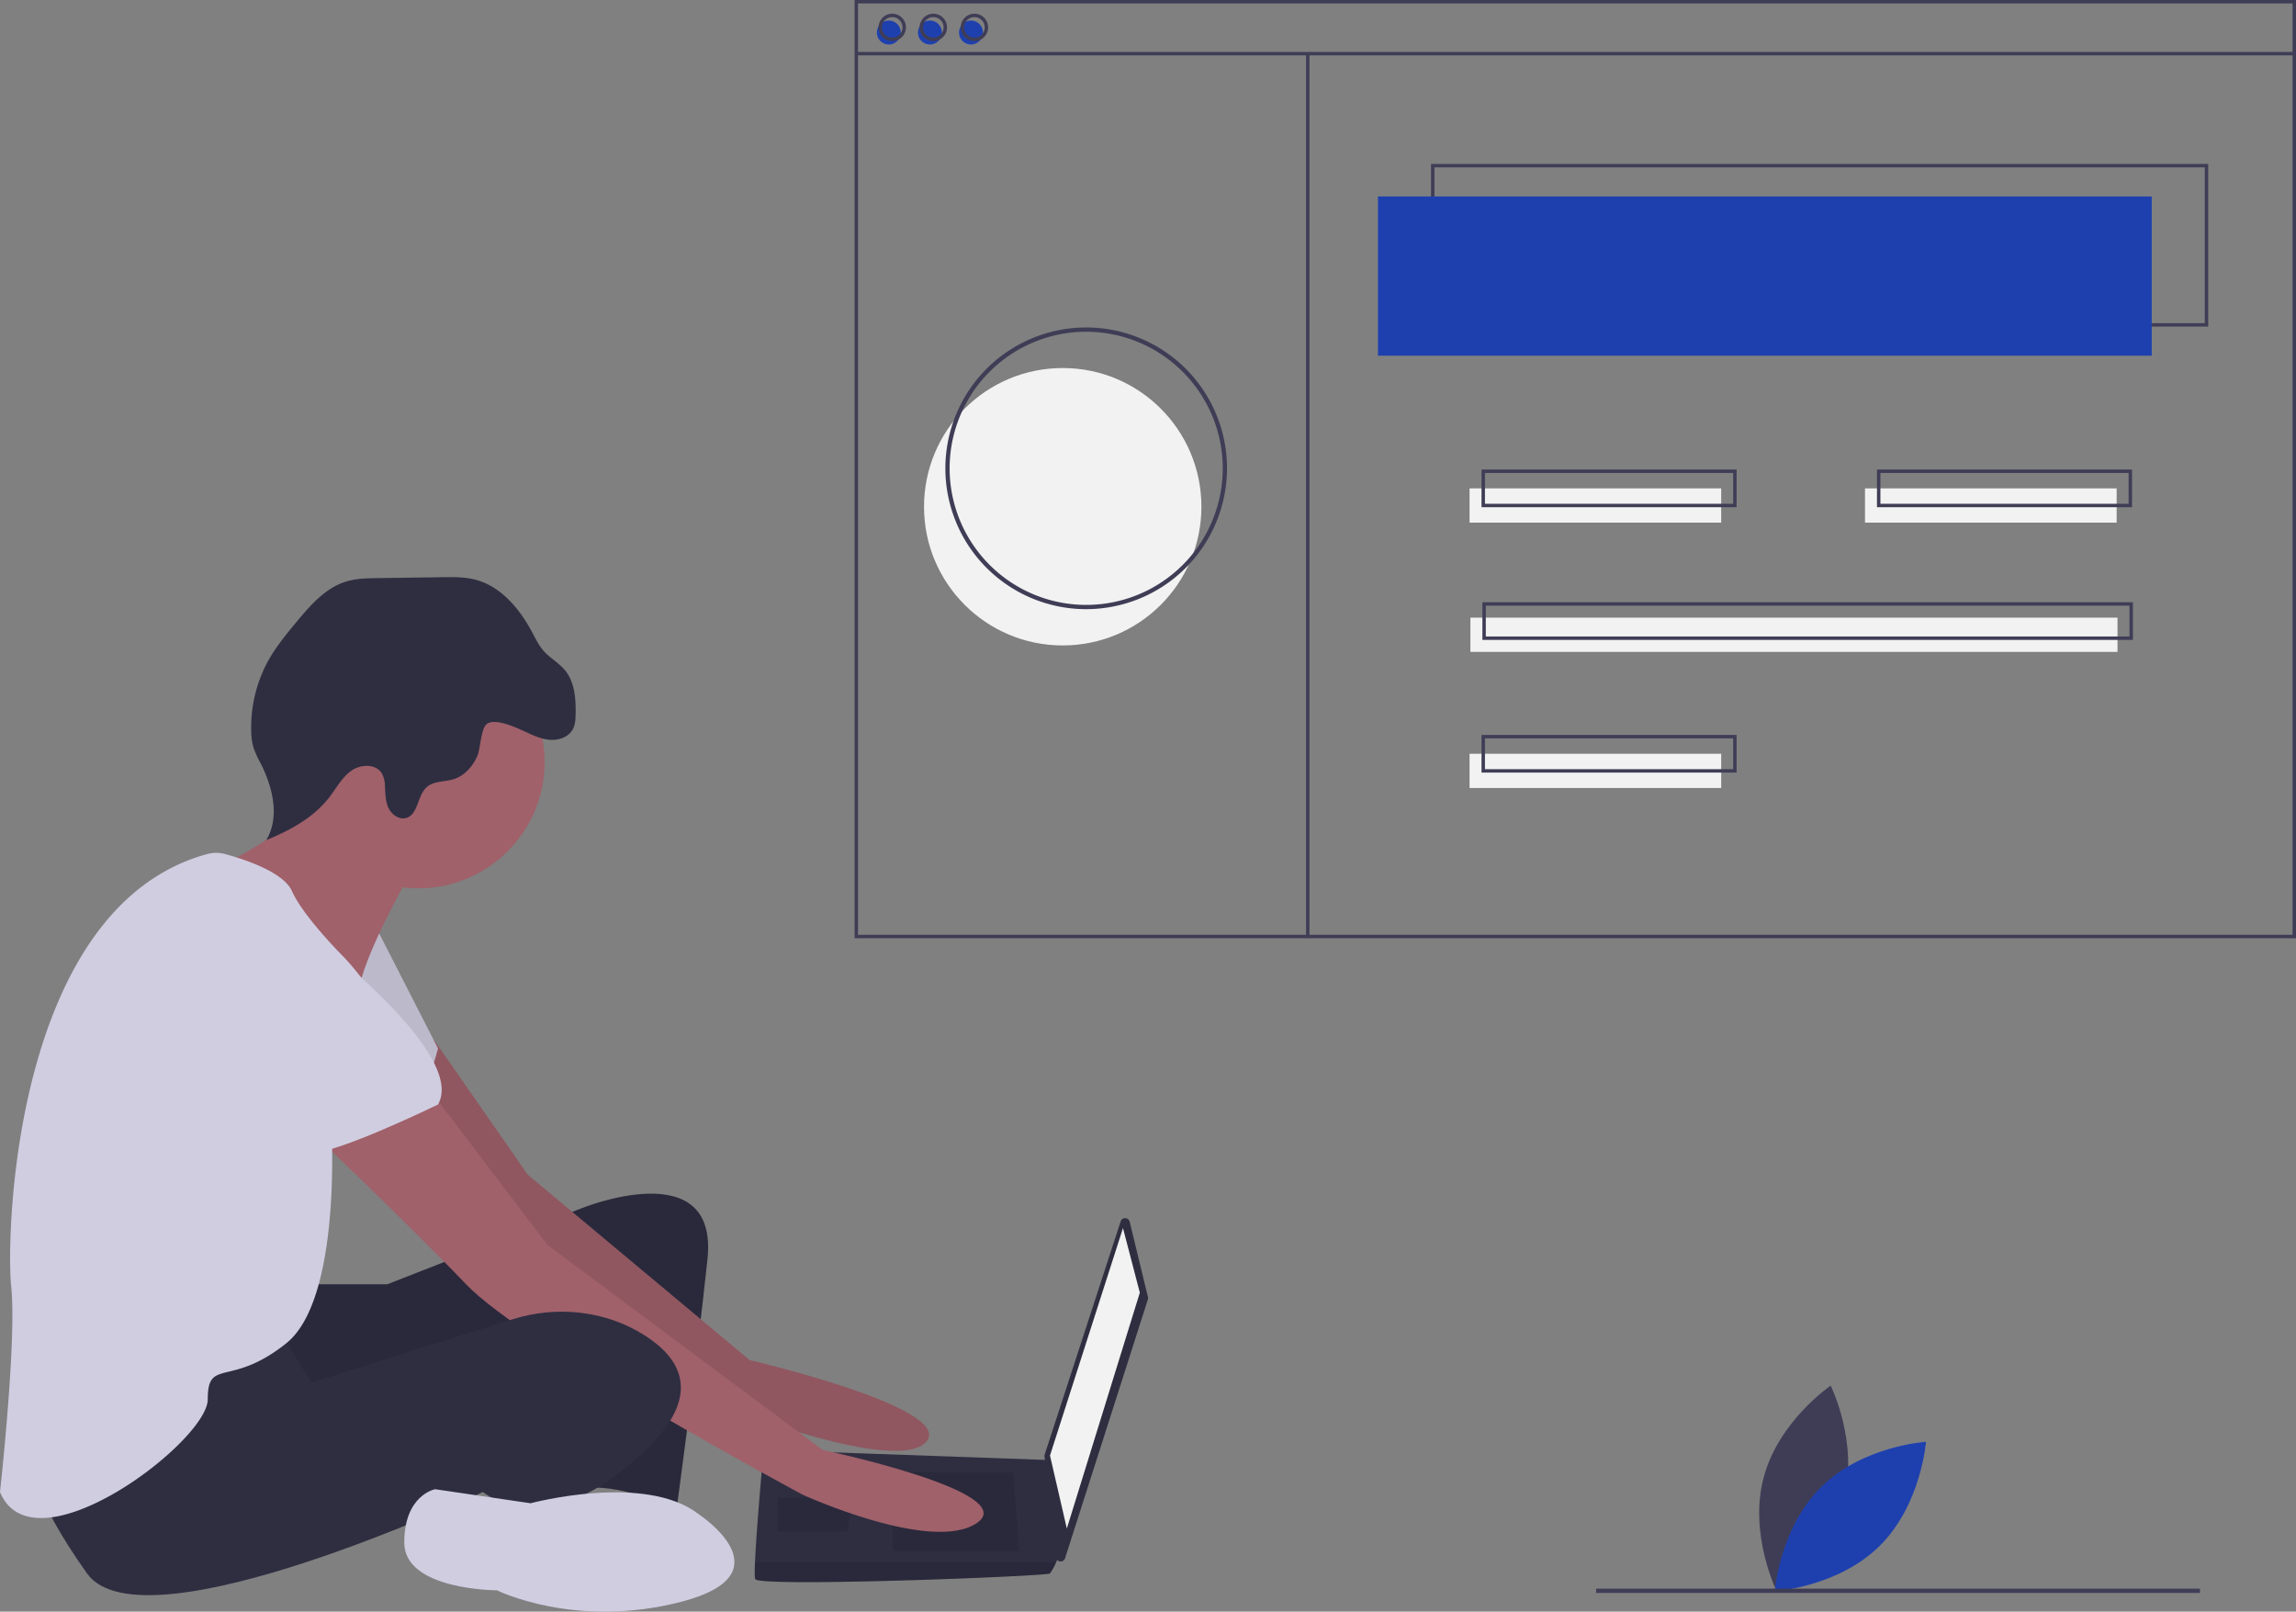 <svg id="ade8c9af-7e2e-4eda-b5c8-b06129257226" data-name="Layer 1" xmlns="http://www.w3.org/2000/svg" viewBox="0 0 1076.064 755.228"><rect x="0" y="0" width="1076.064" height="755.228" fill="#808080" stroke="none"/><title>web_developer</title><path d="M926.114,774.809c-6.985,26.598-31.459,43.22-31.459,43.22s-13.15-26.502-6.166-53.1,31.459-43.22,31.459-43.22S933.098,748.211,926.114,774.809Z" transform="translate(-61.968 -72.386)" fill="#3f3d56"/><path d="M915.52,769.183c-19.563,19.327-21.751,48.831-21.751,48.831s29.528-1.831,49.091-21.159,21.751-48.831,21.751-48.831S935.082,749.855,915.52,769.183Z" transform="translate(-61.968 -72.386)" fill="#1E40AF"/><path d="M206.702,674.194h36.841l90.788-35.526s64.472-26.315,59.209,23.684-14.473,117.103-14.473,117.103-28.947-13.158-44.736-9.21-5.263-80.262-5.263-80.262-128.945,61.841-140.787,53.946-14.473-63.157-14.473-63.157Z" transform="translate(-61.968 -72.386)" fill="#2f2e41"/><path d="M206.702,674.194h36.841l90.788-35.526s64.472-26.315,59.209,23.684-14.473,117.103-14.473,117.103-28.947-13.158-44.736-9.21-5.263-80.262-5.263-80.262-128.945,61.841-140.787,53.946-14.473-63.157-14.473-63.157Z" transform="translate(-61.968 -72.386)" opacity="0.1"/><path d="M264.746,558.82l44.586,64.059L413.277,709.72s96.051,22.368,82.893,38.157S402.751,732.088,402.751,732.088s-119.735-86.84-123.682-93.419S231.702,570.249,231.702,570.249Z" transform="translate(-61.968 -72.386)" fill="#a0616a"/><path d="M264.746,558.82l44.586,64.059L413.277,709.72s96.051,22.368,82.893,38.157S402.751,732.088,402.751,732.088s-119.735-86.84-123.682-93.419S231.702,570.249,231.702,570.249Z" transform="translate(-61.968 -72.386)" opacity="0.1"/><path d="M238.281,507.092l28.947,56.578s-6.579,27.631-17.105,30.263-55.262-34.21-55.262-34.21Z" transform="translate(-61.968 -72.386)" fill="#d0cde1"/><path d="M238.281,507.092l28.947,56.578s-6.579,27.631-17.105,30.263-55.262-34.21-55.262-34.21Z" transform="translate(-61.968 -72.386)" opacity="0.1"/><path d="M591.419,644.9,599.97,680.172a2.203,2.203,0,0,1-.043,1.19L561.14,802.574a2.203,2.203,0,0,1-4.287-.423l-5.366-47.219a2.203,2.203,0,0,1,.094-.931L587.184,644.737A2.203,2.203,0,0,1,591.419,644.9Z" transform="translate(-61.968 -72.386)" fill="#2f2e41"/><polygon points="526.306 575.493 534.2 605.756 499.99 716.28 492.096 682.07 526.306 575.493" fill="#f2f2f2"/><path d="M415.909,812.35c1.316,3.947,136.839-1.316,138.155-2.632a28.561,28.561,0,0,0,2.895-5.263c1.237-2.632,2.368-5.263,2.368-5.263L554.064,756.588l-134.208-4.763s-3.355,36.105-4.039,52.631C415.646,808.626,415.646,811.56,415.909,812.35Z" transform="translate(-61.968 -72.386)" fill="#2f2e41"/><polygon points="474.991 689.965 477.622 726.806 418.413 726.806 418.413 689.965 474.991 689.965" opacity="0.1"/><polygon points="398.677 701.806 399.03 701.736 397.361 717.596 364.467 717.596 364.467 701.806 398.677 701.806" opacity="0.1"/><path d="M415.909,812.35c1.316,3.947,136.839-1.316,138.155-2.632a28.561,28.561,0,0,0,2.895-5.263H415.817C415.646,808.626,415.646,811.56,415.909,812.35Z" transform="translate(-61.968 -72.386)" opacity="0.1"/><circle cx="196.049" cy="357.076" r="59.209" fill="#a0616a"/><path d="M254.07,482.093s-19.736,34.21-23.684,52.631-59.209-36.841-59.209-36.841l-7.237-19.079s51.973-24.342,48.025-44.078S254.07,482.093,254.07,482.093Z" transform="translate(-61.968 -72.386)" fill="#a0616a"/><path d="M264.596,584.722l53.946,71.051,128.945,96.051s93.419,19.736,72.367,34.21-81.577-13.158-81.577-13.158S308.016,703.141,280.385,674.194s-78.946-77.63-78.946-77.63Z" transform="translate(-61.968 -72.386)" fill="#a0616a"/><path d="M192.229,695.247,208.018,720.246l94.231-29.646c20.676-6.505,43.348-4.111,61.687,7.442,16.447,10.362,26.973,26.809,3.289,51.15-47.368,48.683-78.946,22.368-78.946,22.368S129.072,846.559,102.757,809.718s-27.631-55.262-27.631-55.262S176.44,691.299,192.229,695.247Z" transform="translate(-61.968 -72.386)" fill="#2f2e41"/><path d="M389.593,782.087s42.104,27.631-7.895,40.789-86.84-5.263-86.84-5.263-43.42,0-43.42-22.368,14.473-25,14.473-25l44.736,6.579S364.594,762.351,389.593,782.087Z" transform="translate(-61.968 -72.386)" fill="#d0cde1"/><path d="M306.589,414.568c4.03,1.797,8.026,3.923,12.408,4.444s9.371-1.008,11.444-4.903c1.12-2.104,1.248-4.578,1.3-6.961.158-7.225-.364-15.036-4.943-20.627-2.914-3.559-7.167-5.802-10.184-9.274-2.161-2.488-3.599-5.503-5.148-8.411-5.866-11.017-14.551-21.606-26.622-24.782-5.04-1.326-10.328-1.262-15.539-1.188l-30.397.429c-4.919.069-9.914.15-14.623,1.574-9.784,2.958-16.908,11.186-23.432,19.054-4.881,5.887-9.775,11.834-13.439,18.547a65.079,65.079,0,0,0-7.714,31.887,29.833,29.833,0,0,0,1.093,8.437,46.822,46.822,0,0,0,3.316,7.284c5.7,11.197,9.085,25.182,2.665,35.983,11.152-4.555,22.186-10.528,29.542-20.068,3.291-4.267,5.872-9.263,10.258-12.395s11.532-3.403,14.346,1.193a12.857,12.857,0,0,1,1.451,6.022c.206,3.45.2,7.033,1.663,10.164s4.947,5.658,8.273,4.721c5.729-1.614,5.18-10.406,9.593-14.4,3.351-3.033,8.521-2.453,12.826-3.83,5.016-1.604,8.779-5.95,10.924-10.759,1.63-3.656,1.606-13.223,4.691-15.203C294.208,409.022,303.004,412.969,306.589,414.568Z" transform="translate(-61.968 -72.386)" fill="#2f2e41"/><path d="M159.24,472.562a15.616,15.616,0,0,1,8.128.021c8.446,2.268,27.38,8.27,31.44,17.405,5.263,11.842,23.684,30.263,23.684,30.263s25,25,19.736,42.104-25,36.841-25,36.841,5.263,81.577-21.052,102.63-36.841,6.579-36.841,26.315S77.757,809.718,61.968,771.561c0,0,7.895-71.051,5.263-96.051C64.638,650.871,68.434,497.145,159.24,472.562Z" transform="translate(-61.968 -72.386)" fill="#d0cde1"/><path d="M201.439,505.777s80.262,59.209,65.788,84.209c0,0-48.683,23.684-59.209,22.368s-51.315-47.368-61.841-51.315S130.388,486.04,201.439,505.777Z" transform="translate(-61.968 -72.386)" fill="#d0cde1"/><circle cx="498.064" cy="237.458" r="65" fill="#f2f2f2"/><path d="M1096.898,225.427H732.649V149.207H1096.898ZM734.254,223.822h361.039v-73.01H734.254Z" transform="translate(-61.968 -72.386)" fill="#3f3d56"/><rect x="645.809" y="92.065" width="362.644" height="74.615" fill="#1E40AF"/><circle cx="416.565" cy="15.244" r="5.616" fill="#1E40AF"/><circle cx="435.82" cy="15.244" r="5.616" fill="#1E40AF"/><circle cx="455.076" cy="15.244" r="5.616" fill="#1E40AF"/><path d="M1138.032,512.052H462.487V72.386h675.545Zm-673.94-1.605h672.336V73.991H464.092Z" transform="translate(-61.968 -72.386)" fill="#3f3d56"/><rect x="401.321" y="24.338" width="673.94" height="1.605" fill="#3f3d56"/><path d="M480.138,91.641a6.418,6.418,0,1,1,6.418-6.418A6.426,6.426,0,0,1,480.138,91.641Zm0-11.232a4.814,4.814,0,1,0,4.814,4.814A4.819,4.819,0,0,0,480.138,80.409Z" transform="translate(-61.968 -72.386)" fill="#3f3d56"/><path d="M499.393,91.641a6.418,6.418,0,1,1,6.418-6.418A6.426,6.426,0,0,1,499.393,91.641Zm0-11.232a4.814,4.814,0,1,0,4.814,4.814A4.819,4.819,0,0,0,499.393,80.409Z" transform="translate(-61.968 -72.386)" fill="#3f3d56"/><path d="M518.649,91.641A6.418,6.418,0,1,1,525.067,85.223,6.426,6.426,0,0,1,518.649,91.641Zm0-11.232a4.814,4.814,0,1,0,4.814,4.814A4.819,4.819,0,0,0,518.649,80.409Z" transform="translate(-61.968 -72.386)" fill="#3f3d56"/><rect x="612.109" y="25.14" width="1.605" height="414.346" fill="#3f3d56"/><rect x="688.733" y="228.859" width="117.94" height="16.046" fill="#f2f2f2"/><rect x="874.067" y="228.859" width="117.94" height="16.046" fill="#f2f2f2"/><path d="M875.861,310.07H756.317V292.42H875.861Zm-117.94-1.605H874.257V294.024H757.922Z" transform="translate(-61.968 -72.386)" fill="#3f3d56"/><rect x="688.733" y="353.217" width="117.94" height="16.046" fill="#f2f2f2"/><path d="M875.861,434.428H756.317V416.778H875.861Zm-117.94-1.605H874.257V418.382H757.922Z" transform="translate(-61.968 -72.386)" fill="#3f3d56"/><rect x="689.134" y="289.433" width="303.273" height="16.046" fill="#f2f2f2"/><path d="M1061.596,372.249H756.718V354.599h304.878ZM758.323,370.645h301.669V356.203H758.323Z" transform="translate(-61.968 -72.386)" fill="#3f3d56"/><path d="M1061.195,310.07H941.651V292.42H1061.195Zm-117.94-1.605h116.335V294.024H943.255Z" transform="translate(-61.968 -72.386)" fill="#3f3d56"/><path d="M571.032,357.844a66,66,0,1,1,66-66A66.075,66.075,0,0,1,571.032,357.844Zm0-130a64,64,0,1,0,64,64A64.073,64.073,0,0,0,571.032,227.844Z" transform="translate(-61.968 -72.386)" fill="#3f3d56"/><rect x="748.064" y="744.458" width="283" height="2" fill="#3f3d56"/></svg>
